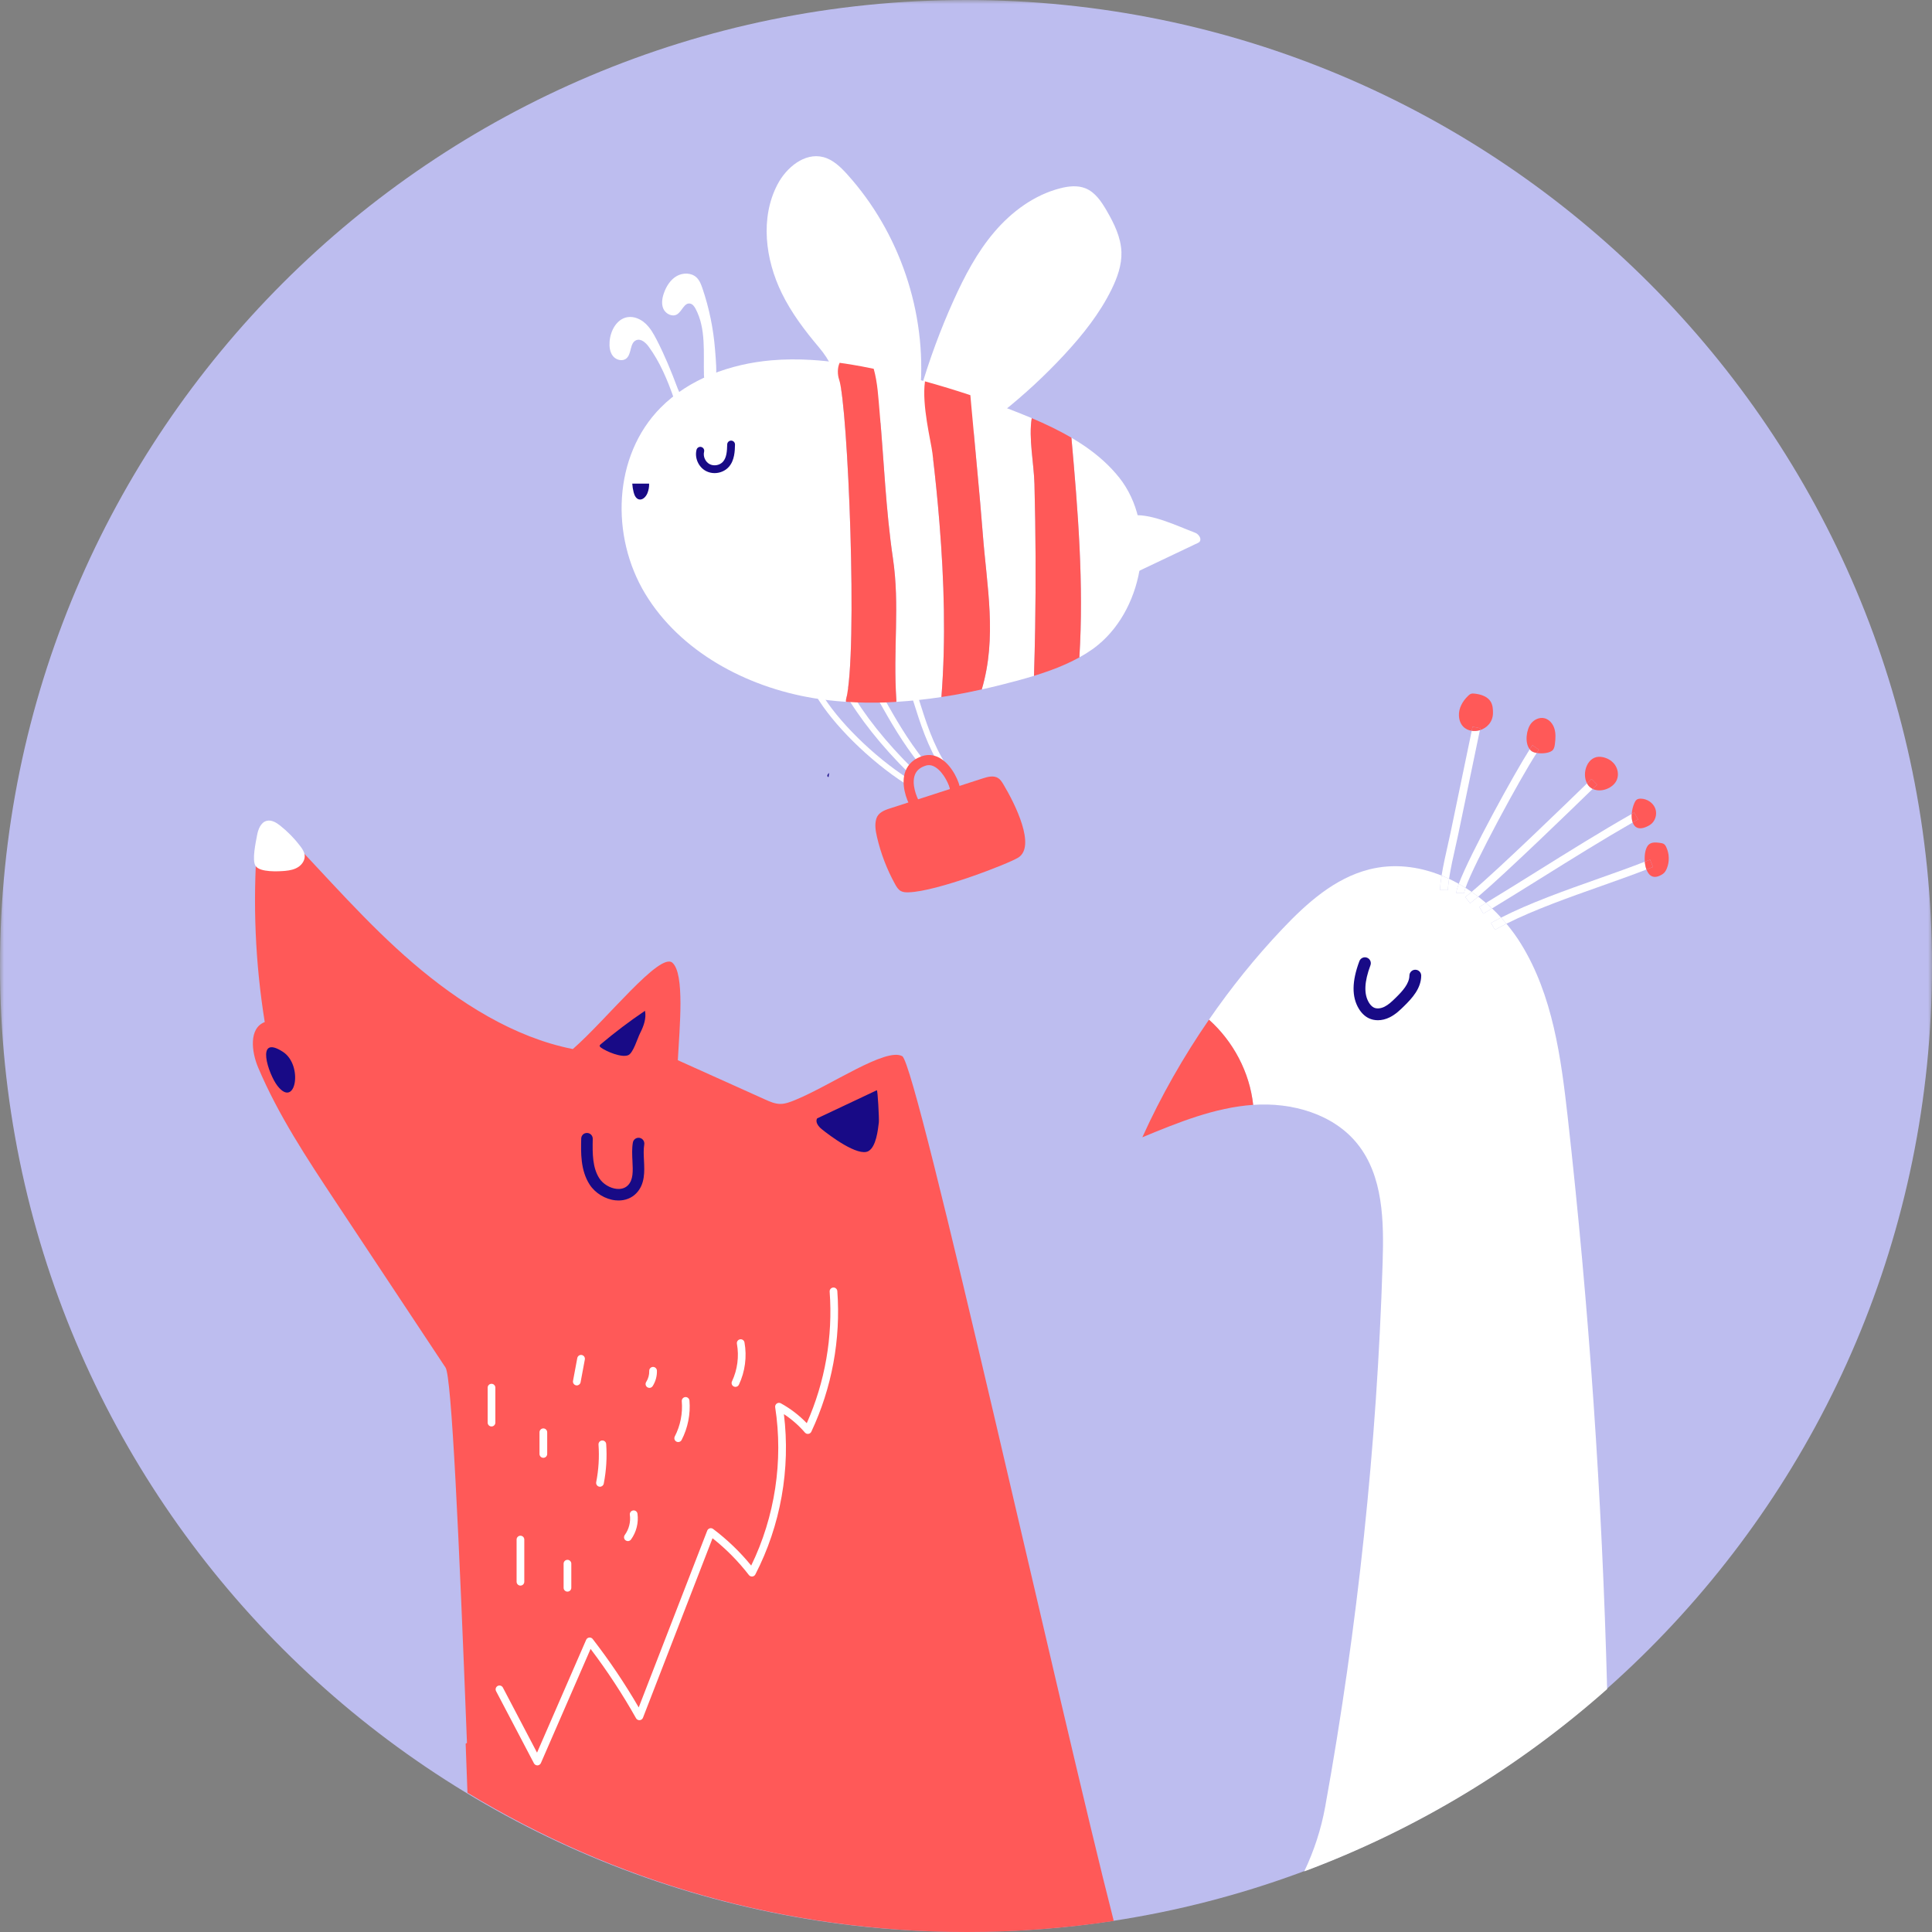 <svg xmlns="http://www.w3.org/2000/svg" xmlns:xlink="http://www.w3.org/1999/xlink" width="250" height="250" viewBox="0 0 250 250">
    <rect x="0" y="0" width="250" height="250" fill="#808080" stroke="none"/>
    <defs>
        <path id="prefix__a" d="M0 0L250 0 250 250 0 250z"/>
    </defs>
    <g fill="none" fill-rule="evenodd">
        <mask id="prefix__b" fill="#fff">
            <use xlink:href="#prefix__a"/>
        </mask>
        <path fill="#BDBDEF" d="M250 125c0 69.036-55.964 125-125 125C55.965 250 0 194.036 0 125S55.965 0 125 0c69.036 0 125 55.964 125 125" mask="url(#prefix__b)"/>
        <path fill="#FF5958" d="M116.748 136.667c-2.128-1.157-9.228 3.778-13.842 5.667-.64.263-1.305.529-1.997.51-.663-.016-1.286-.293-1.89-.564l-11.309-5.09c.222-4.215.92-11.196-.705-12.615-1.625-1.418-8.589 7.448-12.883 11.172-7.668-1.513-14.76-6.053-20.694-11.14-5.933-5.086-11.048-11.041-16.457-16.682-.705-.735-1.7-1.53-2.63-1.114-.81.362-.999 1.409-1.066 2.295-.579 7.718-.249 15.505.982 23.147-2.077.797-1.719 3.837-.852 5.886 2.611 6.168 6.332 11.79 10.032 17.373l14.22 21.458c.782 1.182 1.738 21.85 2.768 48.562l-.169.096.234 6.354C79.348 243.417 101.474 250 125.138 250c6.453 0 12.792-.49 18.982-1.434-6.81-26.551-25.445-110.851-27.372-111.9"/>
        <path fill="#180A86" d="M106.312 146.097c-.423-.345-.854-.913-.572-1.38l7.718-3.64c.124-.059.31 3.774.266 4.147-.123 1.024-.353 3.165-1.35 3.73-1.343.761-5.053-2.033-6.062-2.857M77.761 135.557c-.08-.057-.165-.134-.161-.232.003-.085.074-.15.14-.206 1.83-1.54 3.741-2.984 5.723-4.324.194.985-.176 1.991-.631 2.886-.34.667-.895 2.59-1.539 2.858-.869.363-2.836-.48-3.532-.982M35.907 140.514c-1.17-1.496-2.928-6.754.697-4.412 2.66 1.72 1.666 7.433-.697 4.412"/>
        <path fill="#FFF" d="M69.534 228.44c-.185 0-.354-.101-.441-.266l-4.902-9.341c-.128-.244-.033-.545.21-.673.244-.127.544-.033.672.21l4.419 8.422 6.354-14.596c.07-.162.22-.274.395-.296.175-.023.347.05.455.189 2.172 2.805 4.172 5.778 5.954 8.85l8.865-22.874c.057-.145.178-.256.328-.3.149-.041.312-.011.436.083 1.826 1.376 3.48 2.966 4.926 4.735 3.073-6.306 4.175-13.548 3.103-20.483-.029-.187.051-.375.206-.483.156-.11.36-.12.525-.03 1.248.688 2.374 1.55 3.357 2.572 2.368-5.33 3.391-11.197 2.961-17.02-.021-.273.185-.511.459-.532.277-.02.513.186.533.46.461 6.24-.701 12.532-3.362 18.195-.072.152-.216.258-.383.28-.165.024-.334-.04-.445-.166-.796-.923-1.709-1.723-2.723-2.388.877 7.078-.422 14.404-3.694 20.743-.078.152-.228.252-.397.268-.172.015-.335-.057-.439-.192-1.369-1.772-2.949-3.371-4.704-4.76l-9.001 23.227c-.07.18-.237.303-.429.317-.196.013-.375-.085-.469-.253-1.749-3.11-3.725-6.122-5.881-8.97l-6.431 14.774c-.077.175-.248.292-.439.299h-.018M67.344 205.176c-.274 0-.497-.223-.497-.498v-5.46c0-.275.223-.498.498-.498s.498.223.498.498v5.46c0 .275-.224.498-.499.498M73.429 205.956c-.275 0-.498-.223-.498-.498v-3.12c0-.275.223-.497.498-.497s.498.222.498.497v3.12c0 .275-.223.498-.498.498"/>
        <path fill="#FFF" d="M81.247 199.418c-.102 0-.204-.031-.292-.095-.223-.162-.27-.474-.109-.696.544-.747.784-1.7.658-2.615-.037-.273.154-.524.426-.561.27-.038.523.153.561.425.16 1.168-.147 2.385-.84 3.337-.098.134-.25.205-.404.205M77.638 192.383c-.032 0-.064-.003-.096-.009-.27-.053-.446-.315-.393-.585.313-1.598.414-3.234.299-4.859-.02-.275.187-.513.461-.532.275-.017.512.187.531.461.122 1.713.016 3.437-.314 5.122-.047.237-.255.402-.488.402M70.309 188.64c-.275 0-.498-.223-.498-.498v-2.808c0-.275.223-.498.498-.498s.498.223.498.498v2.808c0 .275-.223.498-.498.498M87.76 186.6c-.078 0-.157-.017-.23-.055-.244-.127-.339-.428-.212-.672.72-1.383 1.04-3 .904-4.552-.024-.273.18-.515.453-.54.273-.023.515.18.54.454.151 1.738-.209 3.549-1.014 5.098-.088.17-.262.268-.442.268M84.035 179.591c-.092 0-.185-.025-.268-.079-.23-.148-.299-.456-.15-.687.27-.422.41-.93.393-1.432-.009-.274.207-.504.482-.513.272-.004.504.207.513.482.023.7-.173 1.41-.55 2-.095.148-.256.23-.42.23M63.6 184.584c-.274 0-.497-.223-.497-.498v-4.524c0-.275.223-.498.498-.498s.498.223.498.498v4.524c0 .275-.223.498-.498.498M95.166 179.46c-.07 0-.144-.014-.212-.047-.249-.117-.355-.413-.238-.662.71-1.502.936-3.23.641-4.864-.049-.27.131-.53.401-.578.271-.05.53.13.578.4.332 1.837.077 3.778-.72 5.467-.085.18-.263.285-.45.285M74.638 179.272c-.03 0-.06-.003-.092-.009-.27-.05-.449-.31-.398-.58l.552-2.949c.05-.27.31-.45.58-.398.27.051.448.311.398.581l-.55 2.95c-.046.238-.254.405-.49.405"/>
        <path fill="#180A86" d="M80.038 155.343c-.127 0-.257-.007-.388-.02-1.32-.132-2.633-.93-3.347-2.034-1.195-1.849-1.139-4.126-1.094-5.956.01-.412.327-.74.765-.728.412.01.737.352.728.764-.049 1.996-.018 3.757.855 5.11.47.725 1.37 1.271 2.241 1.36.418.04 1.013-.006 1.461-.465.7-.717.644-1.84.58-3.14-.04-.785-.08-1.596.053-2.385.07-.407.453-.68.861-.612.407.07.681.454.612.861-.106.63-.072 1.325-.035 2.061.071 1.442.152 3.075-1.002 4.258-.59.604-1.392.926-2.29.926"/>
        <path fill="#FFF" d="M33.254 108.133c.142-.8.477-1.721 1.265-1.917.627-.156 1.252.233 1.757.636.967.77 1.837 1.66 2.583 2.645.265.35.522.732.566 1.169.061.597-.306 1.178-.805 1.51-.499.335-1.108.458-1.706.514-.886.08-3.259.206-3.833-.626-.513-.743.024-3.087.173-3.931M196.836 122.166c-.564-.917-1.205-1.8-1.905-2.638-.513.257-1.012.521-1.49.79l-.499-.89c.42-.235.854-.464 1.298-.69-.375-.41-.765-.808-1.17-1.189-.376.228-.755.46-1.124.68l-.524-.874c.281-.168.571-.345.856-.518-.327-.28-.66-.552-1-.813-.415.353-.774.647-1.054.86l-.615-.814c.224-.169.503-.396.82-.663-.26-.179-.524-.355-.79-.522-.11.312-.174.551-.178.69l-1.018-.028c.006-.235.124-.645.323-1.178-.413-.232-.833-.448-1.258-.649-.082.553-.138 1.06-.144 1.465l-1.019-.015c.008-.523.084-1.17.195-1.87-2.98-1.203-6.2-1.594-9.35-.802-4.475 1.124-8.089 4.362-11.26 7.71-3.466 3.656-6.63 7.592-9.49 11.738 3.155 2.823 5.264 6.808 5.72 11.022h.002c4.991-.349 10.387 1.162 13.508 5.074 3.328 4.172 3.407 9.99 3.242 15.323-.73 23.613-3.228 47.165-7.43 70.412-.535 2.95-1.46 5.751-2.712 8.38 14.541-5.424 27.796-13.48 39.192-23.59-.646-24.71-2.34-49.393-5.094-73.957-.87-7.765-1.938-15.789-6.032-22.444"/>
        <path fill="#FF5958" d="M156.44 131.946c-3.313 4.806-6.214 9.896-8.62 15.216 4.625-1.911 9.35-3.846 14.34-4.194-.456-4.214-2.564-8.199-5.72-11.022"/>
        <path fill="#FFF" d="M188.37 109.438c.126-.556.24-1.061.325-1.473l2.8-13.48c-.347.108-.71.134-1.056.083l-2.741 13.19c-.085.407-.198.906-.322 1.455-.292 1.292-.628 2.786-.836 4.086.326.13.649.272.968.422.199-1.342.567-2.98.862-4.283"/>
        <path fill="#FFF" d="M187.364 115.185c.006-.405.063-.912.144-1.465-.32-.15-.643-.29-.968-.42-.111.7-.188 1.347-.195 1.87l1.02.015zM198.85 97.433c-.274-.047-.51-.128-.664-.241-.09-.067-.168-.15-.238-.237-1.983 3.103-7.759 13.592-9.182 17.414.293.165.585.336.873.516 1.094-3.127 7.04-14.137 9.21-17.452"/>
        <path fill="#FFF" d="M189.462 115.575c.004-.139.068-.378.177-.69-.287-.18-.58-.35-.873-.516-.2.533-.316.943-.323 1.178l1.019.028zM206.089 102.083c-.204-.1-.39-.24-.542-.429-.072-.089-.132-.185-.187-.285-2.375 2.314-11.355 11.026-14.931 14.038.287.2.57.404.848.617 3.778-3.22 12.484-11.672 14.812-13.94"/>
        <path fill="#FFF" d="M190.224 116.883c.28-.212.64-.506 1.053-.859-.279-.213-.562-.418-.849-.616-.316.266-.595.493-.819.662l.615.813zM199.456 113.602c3.93-2.454 7.985-4.98 11.814-7.175-.114-.316-.151-.7-.125-1.103-3.957 2.254-8.16 4.874-12.23 7.413-2.327 1.454-4.536 2.829-6.637 4.1.269.231.534.468.793.712 2.028-1.23 4.15-2.553 6.385-3.948"/>
        <path fill="#FFF" d="M191.947 118.23c.369-.222.748-.453 1.124-.682-.258-.244-.523-.48-.792-.71-.286.172-.575.35-.856.517l.524.874zM207.212 114.646c2.068-.732 4.027-1.429 5.839-2.132-.114-.307-.183-.657-.213-1.01-1.841.718-3.846 1.431-5.966 2.181-4.39 1.554-8.91 3.155-12.631 5.053.237.258.466.522.69.79 3.62-1.817 8.014-3.372 12.28-4.882"/>
        <path fill="#FFF" d="M193.44 120.317c.48-.269.978-.532 1.491-.789-.224-.268-.454-.533-.69-.79-.445.225-.88.455-1.299.69l.498.89z"/>
        <path fill="#FF5958" d="M191.549 94.236l-.052.25c.904-.276 1.688-1.057 1.695-2.233.003-.495-.034-1.01-.285-1.438-.407-.692-1.27-.967-2.067-1.058-.163-.019-.332-.032-.487.021-.15.051-.274.16-.388.27-.698.672-1.227 1.593-1.178 2.561.062 1.22.8 1.833 1.652 1.958l.112-.539.998.208z"/>
        <path fill="#FF5958" d="M191.496 94.486l.052-.25-.998-.208-.112.54c.347.051.71.024 1.058-.082M199.13 97.014c-.083.12-.18.264-.28.418.75.131 1.776.01 2.104-.403.173-.217.219-.507.253-.783.08-.654.126-1.33-.067-1.96-.193-.63-.67-1.21-1.313-1.354-.631-.14-1.307.176-1.707.684-.598.758-.861 2.481-.172 3.34.134-.21.253-.39.349-.527l.834.585z"/>
        <path fill="#FF5958" d="M198.187 97.192c.152.113.39.193.663.24.1-.154.197-.298.28-.418l-.833-.585c-.096.137-.215.318-.35.526.072.088.149.169.24.237M206.659 101.527l-.57.556c1.07.531 2.69-.091 3.133-1.183.264-.648.13-1.425-.288-1.985-.42-.56-1.094-.905-1.788-.979-1.708-.184-2.517 2.08-1.785 3.433.359-.349.569-.555.585-.571l.713.729z"/>
        <path fill="#FF5958" d="M206.089 102.083c.309-.3.512-.5.57-.556l-.713-.729-.586.571c.055.1.115.196.187.285.152.19.338.328.542.43M211.963 106.03c-.23.13-.462.265-.693.397.264.733.937 1.084 2.192.347.702-.413 1.013-1.362.739-2.128-.275-.767-1.076-1.295-1.891-1.299-.176 0-.361.023-.507.123-.15.102-.238.27-.313.436-.192.43-.313.934-.344 1.418.104-.059.21-.122.315-.18l.502.886z"/>
        <path fill="#FF5958" d="M211.27 106.428c.23-.132.464-.268.693-.397l-.502-.887-.316.18c-.026.403.01.788.125 1.104M213.895 112.187c-.274.11-.562.219-.844.328.312.836.963 1.337 2.107.585.249-.163.408-.433.523-.707.367-.883.34-1.92-.071-2.782-.065-.135-.14-.27-.257-.362-.162-.127-.377-.16-.581-.186-.465-.062-.985-.11-1.36.174-.265.202-.397.534-.482.857-.1.376-.136.894-.092 1.41.225-.087.458-.175.678-.263l.379.946z"/>
        <path fill="#FF5958" d="M213.895 112.187l-.38-.946c-.22.088-.452.176-.677.264.03.353.099.703.213 1.01.282-.11.57-.218.844-.328"/>
        <path fill="#180A86" d="M178.294 132.017c-.413 0-.81-.085-1.168-.256-.505-.241-.953-.668-1.295-1.234-.93-1.537-.906-3.552.073-6.158.149-.395.59-.595.984-.447.395.148.595.589.447.984-.803 2.14-.868 3.72-.196 4.83.13.216.349.504.645.645.365.175.877.132 1.37-.113.506-.251.942-.658 1.458-1.165.847-.83 1.752-1.804 1.765-2.865.004-.422.358-.765.773-.755.422.005.76.35.755.773-.02 1.645-1.158 2.896-2.223 3.939-.483.474-1.085 1.063-1.848 1.442-.508.253-1.036.38-1.54.38"/>
        <path fill="#FFF" d="M117.18 101.438c-4.65-2.993-9.432-7.717-11.63-11.487l.655-.381c2.143 3.678 6.825 8.296 11.386 11.232l-.41.636zM117.636 100.076c-3.59-3.546-6.366-7.038-8.485-10.674l.654-.382c2.085 3.578 4.821 7.019 8.363 10.517l-.532.539zM119.018 98.922c-2.294-2.904-3.763-5.504-5.318-8.256-.437-.775-.884-1.565-1.36-2.38l.656-.381c.476.818.924 1.61 1.363 2.388 1.54 2.727 2.995 5.3 5.253 8.16l-.594.469zM121.84 99.452c-1.803-2.794-2.773-5.887-3.71-8.877-.367-1.165-.712-2.265-1.1-3.328l.711-.26c.393 1.08.742 2.188 1.11 3.36.923 2.944 1.878 5.986 3.625 8.695l-.636.41z"/>
        <path fill="#180A86" d="M107.213 100.558c.025-.181.045-.363.068-.545-.22.203-.33.454-.068.545"/>
        <path fill="#FFF" d="M154.67 68.945c.377.143.85.702.584 1.12-.066.103-.162.15-.253.194l-8.733 4.148c-.073.034-.149.068-.223.042-.135-.048-.198-.27-.24-.464-.607-2.816-1.712-7.107.903-7.303 2.427-.183 5.625 1.376 7.962 2.263M101.155 37.923c-2.13-4.365-2.802-9.725-.56-14.034 1.151-2.212 3.521-4.183 5.935-3.561 1.256.324 2.24 1.279 3.108 2.241 6.781 7.512 10.286 17.883 9.452 27.968 1.157-3.975 2.592-7.868 4.294-11.641 1.421-3.155 3.048-6.256 5.294-8.888 2.246-2.633 5.165-4.787 8.517-5.645 1.071-.274 2.234-.408 3.26.003 1.258.505 2.068 1.72 2.747 2.893.964 1.663 1.85 3.455 1.91 5.376.05 1.674-.539 3.305-1.276 4.809-1.536 3.132-3.74 5.891-6.11 8.45-4.974 5.367-10.768 9.973-17.12 13.607-2.132-1.85-4.433-3.477-6.857-4.921-2.06-1.228-4.03-2.172-4.993-4.472-.855-2.042-1.285-3.389-2.785-5.164-1.839-2.177-3.56-4.448-4.816-7.021"/>
        <path fill="#FFF" d="M133.86 62.638c-.07-2.638-.775-5.927-.353-8.53-.053-.022-.106-.046-.16-.07-.52-.217-1.04-.43-1.562-.637-2.014-.8-4.053-1.543-6.11-2.231-.038-.012-.075-.023-.112-.036.06.567.1 1.116.144 1.6l.77 8.352c.244 2.655.488 5.309.692 7.967.522 6.83 1.877 13.385-.128 20.158.765-.171 1.53-.348 2.29-.537.771-.192 1.54-.39 2.304-.596.723-.196 1.445-.402 2.163-.623.064-2.063.117-4.126.151-6.19.103-6.208.073-12.42-.09-18.627M121.564 67.641c-.243-3.003-.545-6-.906-8.993-.187-1.549-1.403-6.216-.965-9.299-.523-.144-1.046-.287-1.571-.425-.844-.22-1.69-.436-2.538-.638-.838-.2-1.681-.385-2.526-.562.512 1.821.596 3.73.765 5.613.56 6.27.798 12.648 1.718 18.877.92 6.228 0 11.65.45 18.444.004.055 0 .108-.008.16 1.95-.116 3.897-.327 5.836-.623.589-7.497.352-15.052-.255-22.554M108.58 49.116c-.204-.595-.25-1.496.07-2.169-1.217-.169-2.44-.3-3.664-.373-1.733-.102-3.468-.097-5.201.055-5.3.463-10.61 2.395-14.302 6.125-6.168 6.231-6.503 16.635-1.987 24.09 4.515 7.452 13.028 12.051 21.793 13.498 1.342.221 2.69.37 4.042.464.047.004.095.005.143.01-.002-.082-.004-.164-.004-.243 1.576-6.008.25-38.142-.89-41.457M144.828 61.803c-1.252-1.576-2.762-2.9-4.424-4.046-.57-.393-1.16-.764-1.763-1.118.845 9.46 1.622 18.967 1.027 28.428.573-.317 1.132-.66 1.668-1.037.26-.183.51-.379.757-.58 6.062-4.985 7.616-15.5 2.735-21.647"/>
        <path fill="#FF5958" d="M115.54 72.214c-.92-6.23-1.156-12.607-1.718-18.876-.168-1.884-.253-3.792-.764-5.614-.518-.108-1.035-.216-1.554-.313-.947-.178-1.899-.332-2.853-.464-.32.674-.275 1.575-.07 2.169 1.14 3.315 2.464 35.45.888 41.457 0 .08.003.16.004.242 1.738.118 3.481.14 5.225.076.428-.016.857-.047 1.285-.072.008-.053.012-.106.008-.16-.45-6.796.47-12.216-.45-18.445M127.169 69.052c-.204-2.657-.448-5.312-.692-7.967l-.77-8.35c-.044-.485-.084-1.035-.143-1.6-1.94-.647-3.9-1.24-5.871-1.786-.438 3.083.778 7.75.965 9.3.36 2.991.663 5.99.906 8.992.607 7.502.844 15.057.255 22.554.544-.084 1.088-.167 1.63-.262 1.203-.212 2.4-.457 3.592-.723 2.005-6.773.65-13.328.128-20.158M138.641 56.64c-1.635-.96-3.373-1.786-5.134-2.532-.422 2.602.282 5.892.352 8.53.162 6.207.193 12.418.09 18.627-.034 2.064-.087 4.126-.15 6.19.722-.223 1.44-.46 2.148-.719 1.285-.469 2.536-1.012 3.721-1.669.594-9.46-.183-18.968-1.027-28.428"/>
        <path fill="#180A86" d="M92.465 61.22c-.383 0-.766-.087-1.11-.268-.965-.509-1.492-1.69-1.225-2.748.068-.27.342-.435.612-.366.271.068.434.343.367.613-.154.61.161 1.315.716 1.608.557.293 1.316.153 1.732-.317.465-.526.522-1.356.543-2.233.007-.279.241-.499.516-.493.28.007.5.238.493.517-.019.81-.048 2.031-.795 2.877-.465.526-1.158.81-1.849.81"/>
        <path fill="#FF5958" d="M118.298 104.542c-.228 0-.45-.12-.57-.332-.378-.662-1.213-2.75-.562-4.43.364-.938 1.105-1.594 2.2-1.95.828-.267 1.68-.131 2.465.393 1.457.973 2.345 3.052 2.413 3.895.03.36-.24.677-.601.706-.354.03-.677-.24-.706-.601-.044-.544-.783-2.206-1.834-2.908-.452-.302-.887-.38-1.332-.236-.712.23-1.164.616-1.381 1.176-.473 1.218.257 2.918.478 3.306.18.315.069.716-.246.895-.102.058-.214.086-.324.086"/>
        <path fill="#FF5958" d="M115.1 104.628l12.073-3.905c.647-.209 1.395-.408 1.972-.048.307.19.507.51.692.818 1.553 2.588 4.225 8.017 1.935 9.471-1.267.805-10.53 4.39-14.178 4.5-.347.011-.711.006-1.017-.159-.343-.184-.558-.537-.746-.878-1.067-1.926-1.862-4.003-2.355-6.149-.175-.768-.311-1.58-.082-2.334.229-.753.956-1.074 1.706-1.316"/>
        <path fill="#180A86" d="M81.818 62.578l2.178.005c.014.423-.063.85-.223 1.24-.188.46-.623.922-1.103.796-.386-.103-.578-.532-.677-.919-.094-.368-.154-.746-.178-1.125"/>
        <path fill="#FFF" d="M90.898 37.318c-.175-.516-.377-1.048-.774-1.42-.671-.63-1.775-.627-2.571-.166-.796.462-1.318 1.292-1.63 2.158-.242.672-.371 1.438-.074 2.087.297.65 1.153 1.07 1.762.699.649-.395.922-1.52 1.672-1.396.342.057.568.38.73.686 1.368 2.584.998 5.69 1.078 8.612.032 1.146 1.209 2.64 1.493.826.205-1.317.046-2.814-.056-4.137-.21-2.704-.756-5.381-1.63-7.95M84.973 43.966c-.393-.76-.82-1.521-1.449-2.102-.628-.581-1.494-.963-2.338-.822-1.392.233-2.207 1.766-2.307 3.174-.046.654.031 1.357.442 1.867.411.51 1.238.718 1.736.293.702-.6.418-2.017 1.276-2.357.614-.243 1.231.324 1.62.857 1.45 1.989 2.414 4.289 3.224 6.613.131.377.795 2.26 1.31 1.733.466-.48-.593-2.411-.783-2.918-.806-2.155-1.675-4.291-2.73-6.338"/>
    </g>
</svg>

